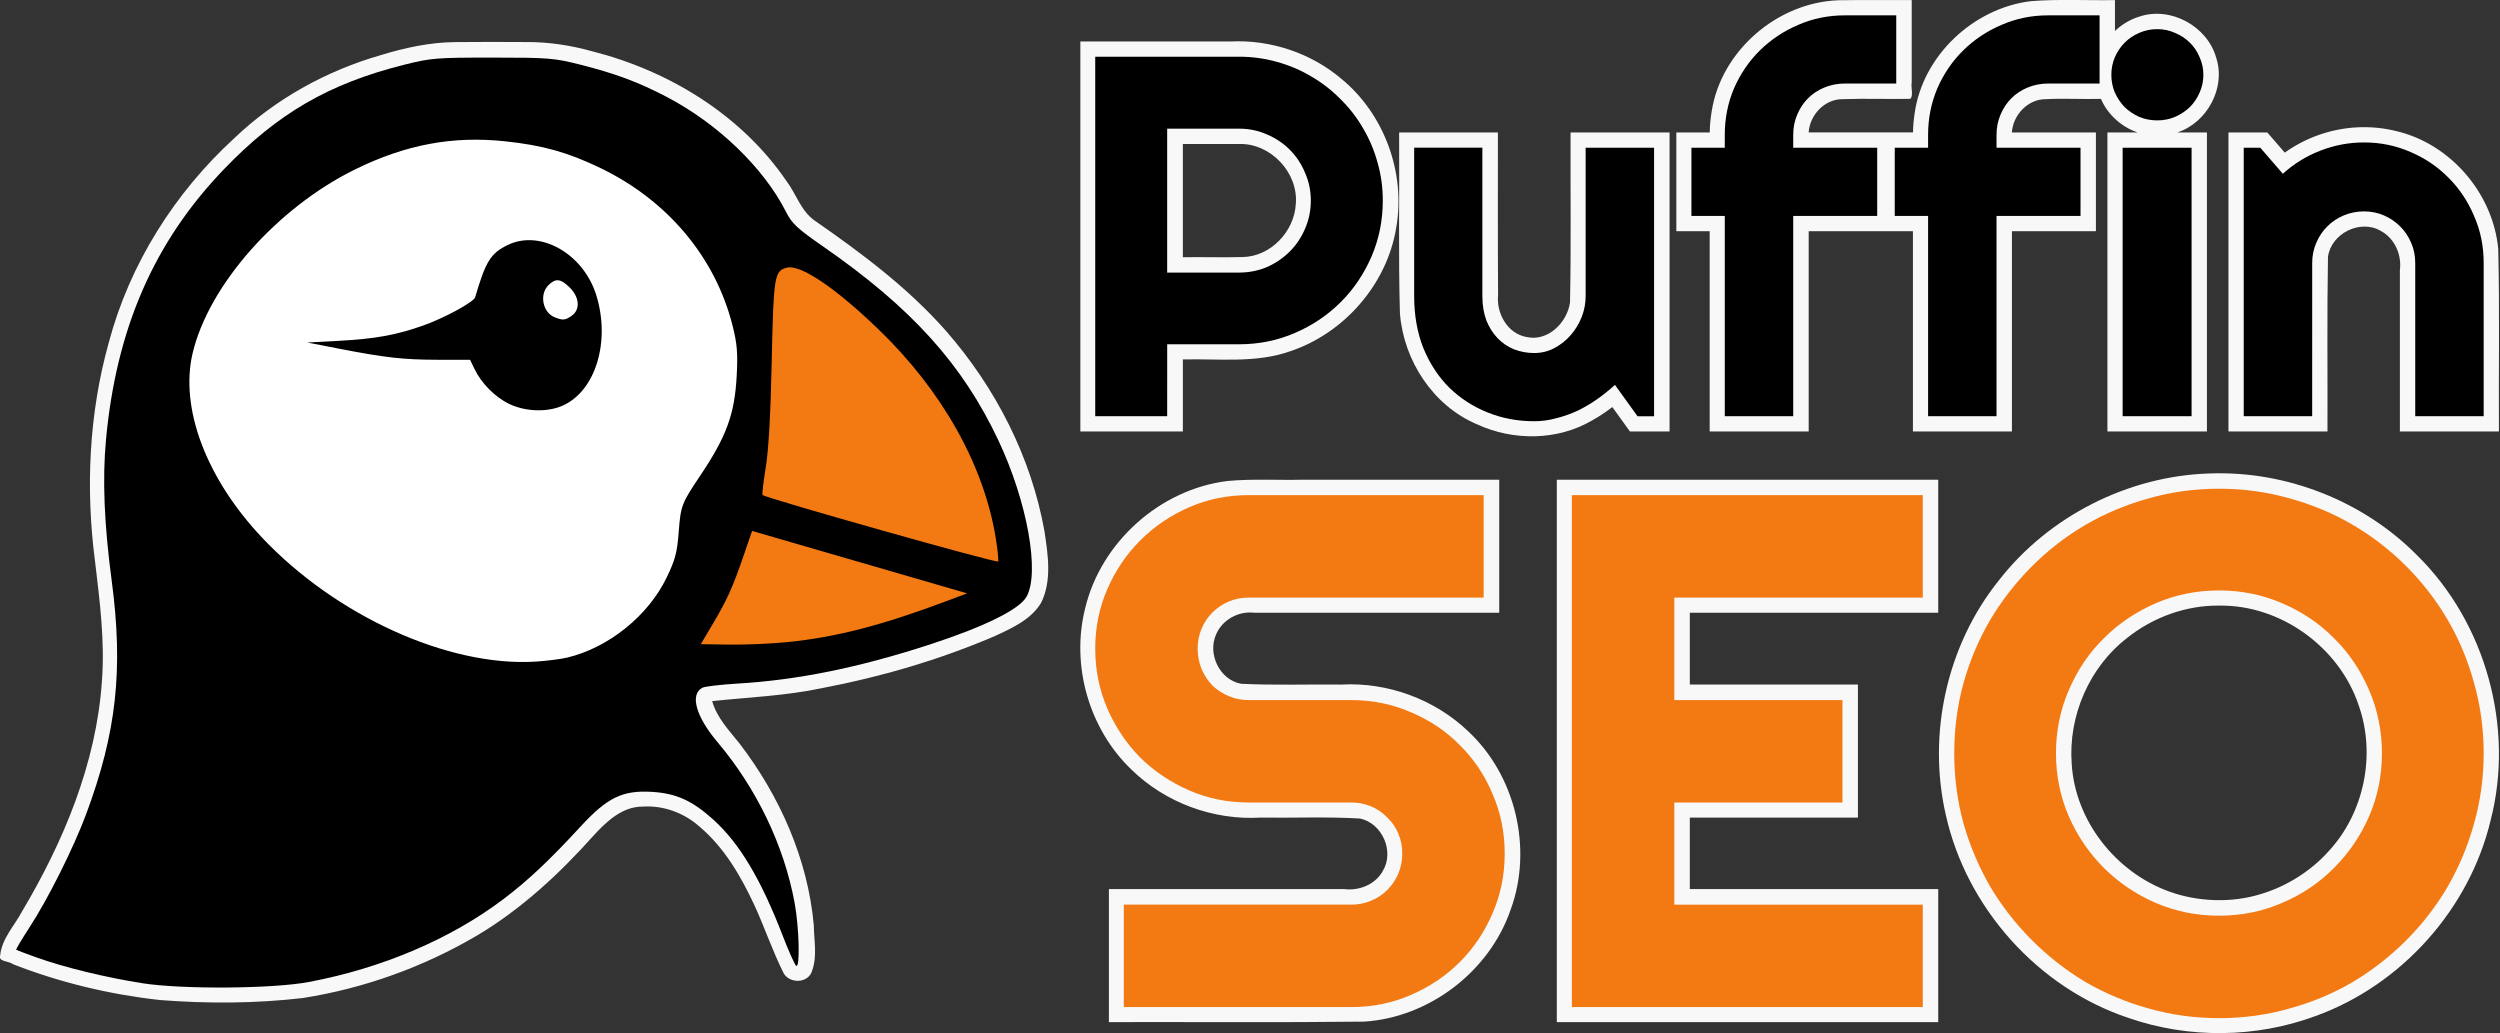 <?xml version="1.0" encoding="UTF-8" standalone="no"?>
<!-- Created with Inkscape (http://www.inkscape.org/) -->

<svg
   width="172.855mm"
   height="71.458mm"
   viewBox="0 0 172.855 71.458"
   version="1.1"
   id="svg1"
   xml:space="preserve"
   xmlns="http://www.w3.org/2000/svg"
   xmlns:svg="http://www.w3.org/2000/svg"><rect x="0" y="0" width="172.855" height="71.458" fill="#333333" stroke="none"/><defs
     id="defs1" /><g
     id="layer1"
     transform="translate(-18.271,-87.03)"><g
       id="g10"
       transform="translate(-22.331,260.7)"><g
         id="g17"><g
           id="g16"
           transform="translate(1.558,-138.659)"
           style="display:inline;fill:#f8f8f8;fill-opacity:1"><g
             id="g15"
             transform="matrix(0.696,0,0,0.696,15.799,-41.76)"
             style="fill:#f8f8f8;fill-opacity:1"><path
               id="path15"
               style="fill:#f8f8f8;fill-opacity:1"
               d="m 216.047,9.722 c -6.069,0.204 -11.683,5.021 -12.61,11.057 -0.113,0.685 -0.183,1.379 -0.189,2.074 -1.107,0 -2.214,0 -3.32,0 0,3.271 0,6.542 0,9.812 1.104,0 2.208,0 3.312,0 0,6.631 0,13.262 0,19.893 3.279,0 6.557,0 9.836,0 0,-6.631 0,-13.262 0,-19.893 3.452,0 6.904,0 10.355,0 0,6.631 0,13.262 0,19.893 3.279,0 6.557,0 9.836,0 0,-6.631 0,-13.262 0,-19.893 2.781,0 5.561,0 8.342,0 0,-3.271 0,-6.542 0,-9.812 -2.783,0 -5.565,0 -8.348,0 0.114,-1.751 1.606,-3.335 3.408,-3.305 1.811,-0.093 3.627,0.02 5.44,-0.029 0.671,1.56 2.036,2.787 3.639,3.334 -0.999,0 -1.997,0 -2.996,0 0,9.902 0,19.803 0,29.705 3.296,0 6.591,0 9.887,0 0,-9.902 0,-19.803 0,-29.705 -0.982,0 -1.965,0 -2.947,0 2.963,-0.956 4.848,-4.432 3.866,-7.422 -0.875,-3.137 -4.544,-5.138 -7.647,-4.08 -0.899,0.279 -1.732,0.772 -2.41,1.425 0,-1.023 0,-2.047 0,-3.07 -2.784,0.049 -5.578,-0.114 -8.355,0.105 -5.714,0.7 -10.749,5.413 -11.548,11.16 -0.092,0.623 -0.153,1.251 -0.157,1.881 -3.456,0 -6.913,0 -10.369,0 0.114,-1.751 1.606,-3.335 3.408,-3.305 2.221,-0.079 4.447,0.008 6.67,-0.029 0.366,-0.241 0.057,-1.156 0.16,-1.66 0,-2.718 0,-5.435 0,-8.153 -2.421,0.006 -4.841,-0.018 -7.262,0.016 z M 155.635,13.816 c -4.971,0 -9.941,0 -14.912,0 0,12.914 0,25.828 0,38.742 3.395,0 6.789,0 10.184,0 0,-2.385 0,-4.77 0,-7.154 3.573,-0.085 7.279,0.398 10.717,-0.83 5.357,-1.82 9.575,-6.669 10.479,-12.274 0.949,-5.429 -1.183,-11.275 -5.452,-14.775 -3.027,-2.569 -7.055,-3.903 -11.015,-3.708 z m -77.006,0.064 c -2.535,0.017 -5.019,0.564 -7.432,1.301 -5.399,1.559 -10.447,4.356 -14.521,8.24 -5.937,5.443 -10.411,12.523 -12.478,20.328 -1.964,7.044 -2.308,14.478 -1.359,21.712 0.465,3.955 0.993,7.911 0.681,11.933 -0.558,8.16 -3.821,15.937 -7.94,22.859 -0.761,1.433 -2.001,2.679 -2.166,4.363 -0.217,0.629 0.89,0.547 1.261,0.861 4.676,1.83 9.61,3.011 14.598,3.563 4.722,0.368 9.49,0.352 14.196,-0.196 6.081,-0.953 11.985,-3.078 17.29,-6.194 4.4,-2.616 8.194,-6.126 11.572,-9.91 1.289,-1.407 2.847,-2.91 4.887,-2.913 2.074,-0.144 4.137,0.619 5.682,1.998 2.458,2.075 4.084,4.897 5.419,7.748 1.039,2.247 1.824,4.613 2.936,6.822 0.626,1.06 2.465,0.983 2.817,-0.263 0.531,-1.447 0.186,-3.027 0.169,-4.527 -0.594,-6.571 -3.379,-12.828 -7.368,-18.035 -1.038,-1.309 -2.271,-2.573 -2.728,-4.225 3.629,-0.383 7.291,-0.522 10.871,-1.279 5.892,-1.123 11.692,-2.812 17.207,-5.179 1.714,-0.793 3.621,-1.644 4.615,-3.335 1.072,-2.199 0.667,-4.745 0.321,-7.069 -1.315,-7.373 -4.859,-14.28 -9.774,-19.9 -3.777,-4.287 -8.382,-7.729 -13.054,-10.971 -1.375,-0.96 -1.83,-2.642 -2.805,-3.93 -4.481,-6.566 -11.668,-10.954 -19.297,-12.889 -2.127,-0.592 -4.315,-0.931 -6.526,-0.919 -2.358,-0.012 -4.718,-0.023 -7.076,0.004 z m 189.021,8.463 c -2.601,0.114 -5.164,0.998 -7.279,2.516 -0.579,-0.669 -1.158,-1.337 -1.736,-2.006 -1.286,0 -2.572,0 -3.857,0 0,9.902 0,19.803 0,29.705 3.279,0 6.557,0 9.836,0 0.022,-5.783 -0.054,-11.571 0.05,-17.351 0.315,-2.304 3.166,-3.749 5.202,-2.597 1.408,0.728 2.144,2.379 1.941,3.923 0,5.341 0,10.683 0,16.024 3.279,0 6.559,0 9.838,0 -0.033,-6.046 0.079,-12.095 -0.068,-18.139 -0.513,-5.497 -4.736,-10.44 -10.13,-11.697 -1.237,-0.315 -2.521,-0.431 -3.796,-0.379 z m -95.258,1.27 c 0.039,5.734 -0.084,11.473 0.078,17.204 0.359,4.674 3.273,9.173 7.643,11.025 3.603,1.669 8.01,1.644 11.465,-0.39 0.698,-0.386 1.361,-0.833 1.993,-1.318 0.582,0.808 1.163,1.616 1.746,2.424 1.313,0 2.626,0 3.939,0 1e-5,-9.902 0,-19.803 0,-29.705 -3.279,0 -6.557,0 -9.836,0 -0.022,5.625 0.061,11.256 -0.054,16.878 -0.267,1.997 -2.196,3.918 -4.295,3.448 -1.899,-0.311 -3.041,-2.352 -2.852,-4.172 -0.036,-5.385 -0.014,-10.769 -0.018,-16.154 -3.27,0 -6.54,0 -9.811,0 0,0.253 0,0.507 0,0.76 z m -15.9,0.387 c 3.123,-0.093 5.9,2.842 5.635,5.953 -0.146,2.743 -2.502,5.239 -5.299,5.279 -1.972,0.058 -3.948,-0.018 -5.922,0.019 0,-3.751 0,-7.501 0,-11.252 1.862,0 3.724,0 5.586,-1e-6 z m 96.43,32.73 c -8.105,0.24 -16.002,4.241 -20.974,10.649 -5.159,6.433 -7.091,15.249 -5.25,23.271 2.058,9.246 9.167,17.188 18.166,20.177 5.974,2.067 12.644,1.996 18.573,-0.197 8.522,-3.083 15.269,-10.608 17.381,-19.425 2.393,-9.255 -0.49,-19.648 -7.306,-26.35 -5.345,-5.401 -13,-8.403 -20.589,-8.124 z m -90.012,0.621 c -2.521,0.064 -5.054,-0.106 -7.566,0.129 -6.703,0.817 -12.583,6.081 -14.145,12.65 -1.427,5.654 0.378,11.977 4.591,16.013 3.36,3.291 8.123,5.05 12.815,4.776 3.3,0.041 6.61,-0.101 9.902,0.091 2.194,0.47 3.424,3.241 2.28,5.178 -0.735,1.371 -2.359,2.023 -3.861,1.832 -7.789,0 -15.578,0 -23.368,0 0,4.405 0,8.81 0,13.215 8.462,-0.02 16.927,0.052 25.387,-0.049 6.464,-0.429 12.419,-4.991 14.523,-11.119 2.226,-6.071 0.493,-13.351 -4.248,-17.752 -3.333,-3.167 -7.979,-4.864 -12.569,-4.612 -3.321,-0.034 -6.649,0.083 -9.964,-0.079 -2.139,-0.399 -3.363,-2.982 -2.468,-4.927 0.626,-1.454 2.242,-2.325 3.801,-2.127 8.105,0 16.21,0 24.315,0 0,-4.405 0,-8.81 0,-13.215 -6.475,-10e-4 -12.951,-0.006 -19.426,-0.002 z m 25.145,0.762 c 0,17.707 0,35.414 0,53.121 12.63,0 25.26,0 37.891,0 10e-6,-4.405 0,-8.81 0,-13.215 -8.226,0 -16.452,0 -24.678,0 0,-2.367 0,-4.734 0,-7.102 5.566,0 11.133,0 16.699,0 0,-4.405 0,-8.81 0,-13.215 -5.566,0 -11.133,0 -16.699,0 0,-2.378 0,-4.757 0,-7.135 8.226,0 16.452,0 24.678,0 10e-6,-4.405 0,-8.81 0,-13.215 -12.63,0 -25.26,0 -37.891,0 0,0.253 0,0.507 0,0.76 z m 65.805,11.746 c 6.113,-0.093 11.951,4.146 13.864,9.935 1.73,4.919 0.521,10.717 -3.049,14.523 -1.694,1.884 -4.086,3.414 -6.6,4.172 -2.97,0.946 -6.387,0.802 -9.215,-0.236 -5.281,-1.92 -9.319,-7.023 -9.655,-12.676 -0.354,-4.758 1.752,-9.63 5.549,-12.544 2.57,-2.03 5.821,-3.212 9.106,-3.174 z" /></g></g><g
           id="g11"
           transform="translate(0.519,-15.06)"
           style="display:inline"><path
             style="font-size:35.502px;font-family:Righteous;-inkscape-font-specification:Righteous;stroke-width:2.142;stroke-linecap:round;stroke-linejoin:round;stroke-miterlimit:4.9"
             d="m 120.784,-149.714 v 9.95 h 4.975 q 1.023,0 1.924,-0.381 0.901,-0.399 1.577,-1.075 0.676,-0.676 1.057,-1.577 0.399,-0.919 0.399,-1.942 0,-1.023 -0.399,-1.924 -0.381,-0.919 -1.057,-1.595 -0.676,-0.676 -1.577,-1.057 -0.901,-0.399 -1.924,-0.399 z m 0,19.883 h -4.975 v -24.858 h 9.95 q 1.369,0 2.635,0.364 1.265,0.347 2.358,1.005 1.109,0.641 2.011,1.56 0.919,0.901 1.56,2.011 0.659,1.109 1.005,2.375 0.364,1.265 0.364,2.635 0,2.046 -0.78,3.866 -0.78,1.803 -2.132,3.155 -1.352,1.352 -3.172,2.132 -1.803,0.78 -3.848,0.78 h -4.975 z m 30.96,-2.167 q -0.572,0.52 -1.231,0.988 -0.641,0.451 -1.352,0.797 -0.711,0.329 -1.473,0.52 -0.745,0.208 -1.525,0.208 -1.716,0 -3.224,-0.607 -1.508,-0.607 -2.652,-1.716 -1.127,-1.127 -1.785,-2.722 -0.641,-1.612 -0.641,-3.606 v -10.262 h 4.715 v 10.262 q 0,0.936 0.277,1.681 0.295,0.728 0.78,1.231 0.485,0.503 1.127,0.763 0.659,0.26 1.404,0.26 0.728,0 1.369,-0.329 0.659,-0.347 1.144,-0.901 0.485,-0.555 0.763,-1.248 0.277,-0.711 0.277,-1.456 v -10.262 h 4.732 v 18.566 h -1.144 z m 12.325,2.167 h -4.732 v -13.85 h -2.306 v -4.715 h 2.306 v -0.884 q 0,-1.716 0.641,-3.224 0.659,-1.508 1.785,-2.618 1.144,-1.127 2.652,-1.768 1.508,-0.659 3.224,-0.659 h 3.554 v 4.715 h -3.554 q -0.763,0 -1.421,0.277 -0.641,0.26 -1.127,0.745 -0.468,0.468 -0.745,1.127 -0.277,0.641 -0.277,1.404 v 0.884 h 5.807 v 4.715 h -5.807 z m 14.058,0 h -4.732 v -13.85 h -2.306 v -4.715 h 2.306 v -0.884 q 0,-1.716 0.641,-3.224 0.659,-1.508 1.785,-2.618 1.144,-1.127 2.652,-1.768 1.508,-0.659 3.224,-0.659 h 3.554 v 4.715 h -3.554 q -0.763,0 -1.421,0.277 -0.641,0.26 -1.127,0.745 -0.468,0.468 -0.745,1.127 -0.277,0.641 -0.277,1.404 v 0.884 h 5.807 v 4.715 h -5.807 z m 14.301,-23.61 q 0,0.659 -0.26,1.231 -0.243,0.572 -0.676,1.005 -0.433,0.416 -1.023,0.676 -0.572,0.243 -1.231,0.243 -0.659,0 -1.248,-0.243 -0.572,-0.26 -1.005,-0.676 -0.416,-0.433 -0.676,-1.005 -0.243,-0.572 -0.243,-1.231 0,-0.641 0.243,-1.213 0.26,-0.589 0.676,-1.005 0.433,-0.433 1.005,-0.676 0.589,-0.26 1.248,-0.26 0.659,0 1.231,0.26 0.589,0.243 1.023,0.676 0.433,0.416 0.676,1.005 0.26,0.572 0.26,1.213 z m -0.815,23.61 h -4.767 v -18.566 h 4.767 z m 8.338,0 h -4.732 v -18.566 h 1.144 l 1.56,1.803 q 1.144,-1.04 2.583,-1.595 1.456,-0.572 3.034,-0.572 1.699,0 3.207,0.659 1.508,0.641 2.635,1.785 1.127,1.127 1.768,2.652 0.659,1.508 0.659,3.224 v 10.609 h -4.732 v -10.609 q 0,-0.728 -0.277,-1.369 -0.277,-0.659 -0.763,-1.144 -0.485,-0.485 -1.127,-0.763 -0.641,-0.277 -1.369,-0.277 -0.745,0 -1.404,0.277 -0.659,0.277 -1.144,0.763 -0.485,0.485 -0.763,1.144 -0.277,0.641 -0.277,1.369 z"
             id="text5"
             aria-label="Puffin" /><path
             d="m 115.809,-113.762 q 0,-2.197 0.839,-4.122 0.839,-1.925 2.271,-3.357 1.456,-1.456 3.382,-2.296 1.925,-0.839 4.122,-0.839 h 16.243 v 7.085 h -16.243 q -0.741,0 -1.382,0.272 -0.642,0.272 -1.136,0.765 -0.469,0.469 -0.741,1.111 -0.272,0.642 -0.272,1.382 0,0.741 0.272,1.407 0.272,0.642 0.741,1.136 0.494,0.469 1.136,0.741 0.642,0.272 1.382,0.272 h 7.085 q 2.197,0 4.122,0.839 1.95,0.815 3.382,2.271 1.456,1.432 2.271,3.382 0.839,1.925 0.839,4.122 0,2.197 -0.839,4.122 -0.815,1.925 -2.271,3.382 -1.432,1.432 -3.382,2.271 -1.925,0.839 -4.122,0.839 h -15.724 v -7.085 h 15.724 q 0.741,0 1.382,-0.272 0.642,-0.272 1.111,-0.741 0.494,-0.494 0.765,-1.136 0.272,-0.642 0.272,-1.382 0,-0.741 -0.272,-1.382 -0.272,-0.642 -0.765,-1.111 -0.469,-0.494 -1.111,-0.765 -0.642,-0.272 -1.382,-0.272 h -7.085 q -2.197,0 -4.122,-0.839 -1.925,-0.839 -3.382,-2.271 -1.432,-1.456 -2.271,-3.382 -0.839,-1.95 -0.839,-4.147 z m 57.22,24.784 h -24.265 v -35.398 h 24.265 v 7.085 h -17.181 v 7.085 h 11.627 v 7.085 h -11.627 v 7.06 h 17.181 z m 38.78,-17.551 q 0,2.518 -0.666,4.863 -0.642,2.32 -1.827,4.369 -1.185,2.024 -2.863,3.703 -1.679,1.679 -3.703,2.888 -2.024,1.185 -4.369,1.827 -2.345,0.666 -4.863,0.666 -2.518,0 -4.863,-0.666 -2.32,-0.642 -4.369,-1.827 -2.024,-1.21 -3.703,-2.888 -1.679,-1.679 -2.888,-3.703 -1.185,-2.049 -1.851,-4.369 -0.642,-2.345 -0.642,-4.863 0,-2.518 0.642,-4.863 0.666,-2.345 1.851,-4.369 1.21,-2.024 2.888,-3.703 1.679,-1.679 3.703,-2.863 2.049,-1.185 4.369,-1.827 2.345,-0.666 4.863,-0.666 2.518,0 4.863,0.666 2.345,0.642 4.369,1.827 2.024,1.185 3.703,2.863 1.679,1.679 2.863,3.703 1.185,2.024 1.827,4.369 0.666,2.345 0.666,4.863 z m -7.035,0 q 0,-2.32 -0.889,-4.369 -0.889,-2.074 -2.419,-3.579 -1.506,-1.53 -3.579,-2.419 -2.049,-0.889 -4.369,-0.889 -2.345,0 -4.394,0.889 -2.049,0.889 -3.579,2.419 -1.53,1.506 -2.419,3.579 -0.889,2.049 -0.889,4.369 0,2.32 0.889,4.369 0.889,2.024 2.419,3.555 1.53,1.53 3.579,2.419 2.049,0.889 4.394,0.889 2.32,0 4.369,-0.889 2.074,-0.889 3.579,-2.419 1.53,-1.53 2.419,-3.555 0.889,-2.049 0.889,-4.369 z"
             id="text6"
             style="font-size:50.555px;font-family:Righteous;-inkscape-font-specification:Righteous;fill:#f37a13;stroke-width:3.05;stroke-linecap:round;stroke-linejoin:round;stroke-miterlimit:4.9"
             aria-label="SEO" /><g
             id="g8"
             transform="matrix(0.696,0,0,0.696,16.318,-79.151)"><path
               id="path6"
               style="fill:#ffffff;stroke-width:3.065;stroke-linecap:round;stroke-linejoin:round;stroke-miterlimit:4.9"
               d="M 108.459,-74.972 A 29.697,29.287 0 0 1 78.762,-45.685 29.697,29.287 0 0 1 49.064,-74.972 29.697,29.287 0 0 1 78.762,-104.26 29.697,29.287 0 0 1 108.459,-74.972 Z" /><path
               id="path7"
               style="fill:#f37a13;fill-opacity:1;stroke-width:3.108;stroke-linecap:round;stroke-linejoin:round;stroke-miterlimit:4.9"
               d="m 109.549,-89.854 12.702,6.866 10.73,14.74 1.776,13.042 -15.694,5.481 -16.311,0.849 5.251,-14.313 z" /><path
               style="fill:#000000"
               d="m 48.271,-16.493 c -3.653,-0.573 -7.729,-1.567 -10.507,-2.562 -1.061,-0.38 -1.964,-0.722 -2.008,-0.761 -0.044,-0.039 0.567,-1.067 1.358,-2.284 1.827,-2.812 4.329,-7.815 5.575,-11.15 3.032,-8.114 3.725,-14.413 2.555,-23.21 -0.752,-5.655 -0.933,-10.093 -0.57,-14.018 1.023,-11.064 4.782,-19.673 11.749,-26.906 5.313,-5.516 10.375,-8.455 17.793,-10.328 2.738,-0.692 3.222,-0.732 8.849,-0.732 5.577,0 6.13,0.045 8.743,0.706 3.455,0.874 5.728,1.721 8.522,3.175 5.112,2.66 9.689,7.067 11.913,11.47 0.575,1.139 1.115,1.64 3.674,3.414 8.769,6.077 13.847,11.696 17.415,19.272 2.871,6.094 4.137,13.164 2.782,15.535 -0.72,1.26 -4.189,2.97 -9.6,4.733 -7.038,2.293 -13.104,3.526 -19.108,3.883 -1.673,0.1 -3.241,0.284 -3.484,0.411 -1.261,0.655 -0.653,2.853 1.493,5.393 3.896,4.612 6.616,10.276 7.668,15.97 0.451,2.443 0.557,6.51 0.162,6.266 -0.136,-0.084 -0.739,-1.43 -1.342,-2.992 -2.178,-5.649 -4.313,-9.214 -6.921,-11.559 -2.084,-1.874 -3.676,-2.589 -6.081,-2.733 -2.914,-0.175 -4.435,0.566 -7.093,3.457 -3.072,3.34 -5.229,5.368 -7.66,7.204 -5.249,3.964 -12.058,6.861 -19.34,8.23 -3.598,0.676 -12.571,0.74 -16.536,0.118 z m 42.201,-32.341 c 4.123,-0.975 8.079,-4.162 9.915,-7.987 0.839,-1.747 1.028,-2.468 1.183,-4.498 0.2,-2.621 0.282,-2.835 2.134,-5.592 2.615,-3.893 3.428,-6.119 3.626,-9.926 0.119,-2.302 0.047,-3.168 -0.421,-5.018 -1.707,-6.749 -6.447,-12.4 -13.093,-15.607 -3.264,-1.575 -5.746,-2.271 -9.516,-2.669 -5.192,-0.547 -9.851,0.327 -14.862,2.786 -7.76,3.809 -14.565,11.507 -16.16,18.281 -1.279,5.432 1.343,12.405 6.874,18.279 7.329,7.784 18.494,12.862 27.146,12.349 1.091,-0.065 2.52,-0.245 3.175,-0.399 z m -5.69,-25.181 c -1.418,-0.66 -2.813,-2.057 -3.506,-3.51 l -0.427,-0.895 -3.192,-0.005 c -3.451,-0.006 -5.236,-0.207 -9.939,-1.122 l -3.043,-0.592 3.043,-0.163 c 3.71,-0.199 5.768,-0.57 8.472,-1.527 2.108,-0.746 5.018,-2.33 5.158,-2.807 1.048,-3.577 1.544,-4.372 3.243,-5.195 3.231,-1.564 7.518,0.873 8.792,4.997 1.417,4.587 -0.059,9.474 -3.306,10.949 -1.509,0.686 -3.66,0.633 -5.296,-0.129 z m 6.161,-8.786 c 0.859,-0.602 0.778,-1.82 -0.185,-2.783 -0.91,-0.91 -1.414,-0.967 -2.137,-0.244 -0.912,0.912 -0.568,2.698 0.613,3.173 0.83,0.335 1.051,0.316 1.71,-0.145 z m 21.394,32.427 c 4.863,-0.488 9.423,-1.665 15.936,-4.114 l 1.95,-0.733 -10.681,-3.1 -10.681,-3.1 -0.83,2.415 c -1.096,3.191 -1.64,4.398 -3.072,6.817 l -1.196,2.02 2.849,0.042 c 1.567,0.023 4.143,-0.087 5.724,-0.246 z m 20.738,-10.282 c -1.166,-7.28 -5.334,-14.708 -11.679,-20.813 -4.299,-4.137 -7.73,-6.446 -9.076,-6.108 -1.249,0.313 -1.331,0.817 -1.509,9.289 -0.112,5.306 -0.309,8.807 -0.595,10.561 -0.235,1.443 -0.379,2.672 -0.32,2.732 0.32,0.32 23.323,6.813 23.405,6.607 0.054,-0.135 -0.048,-1.156 -0.226,-2.268 z"
               id="path8" /></g></g></g></g></g></svg>
